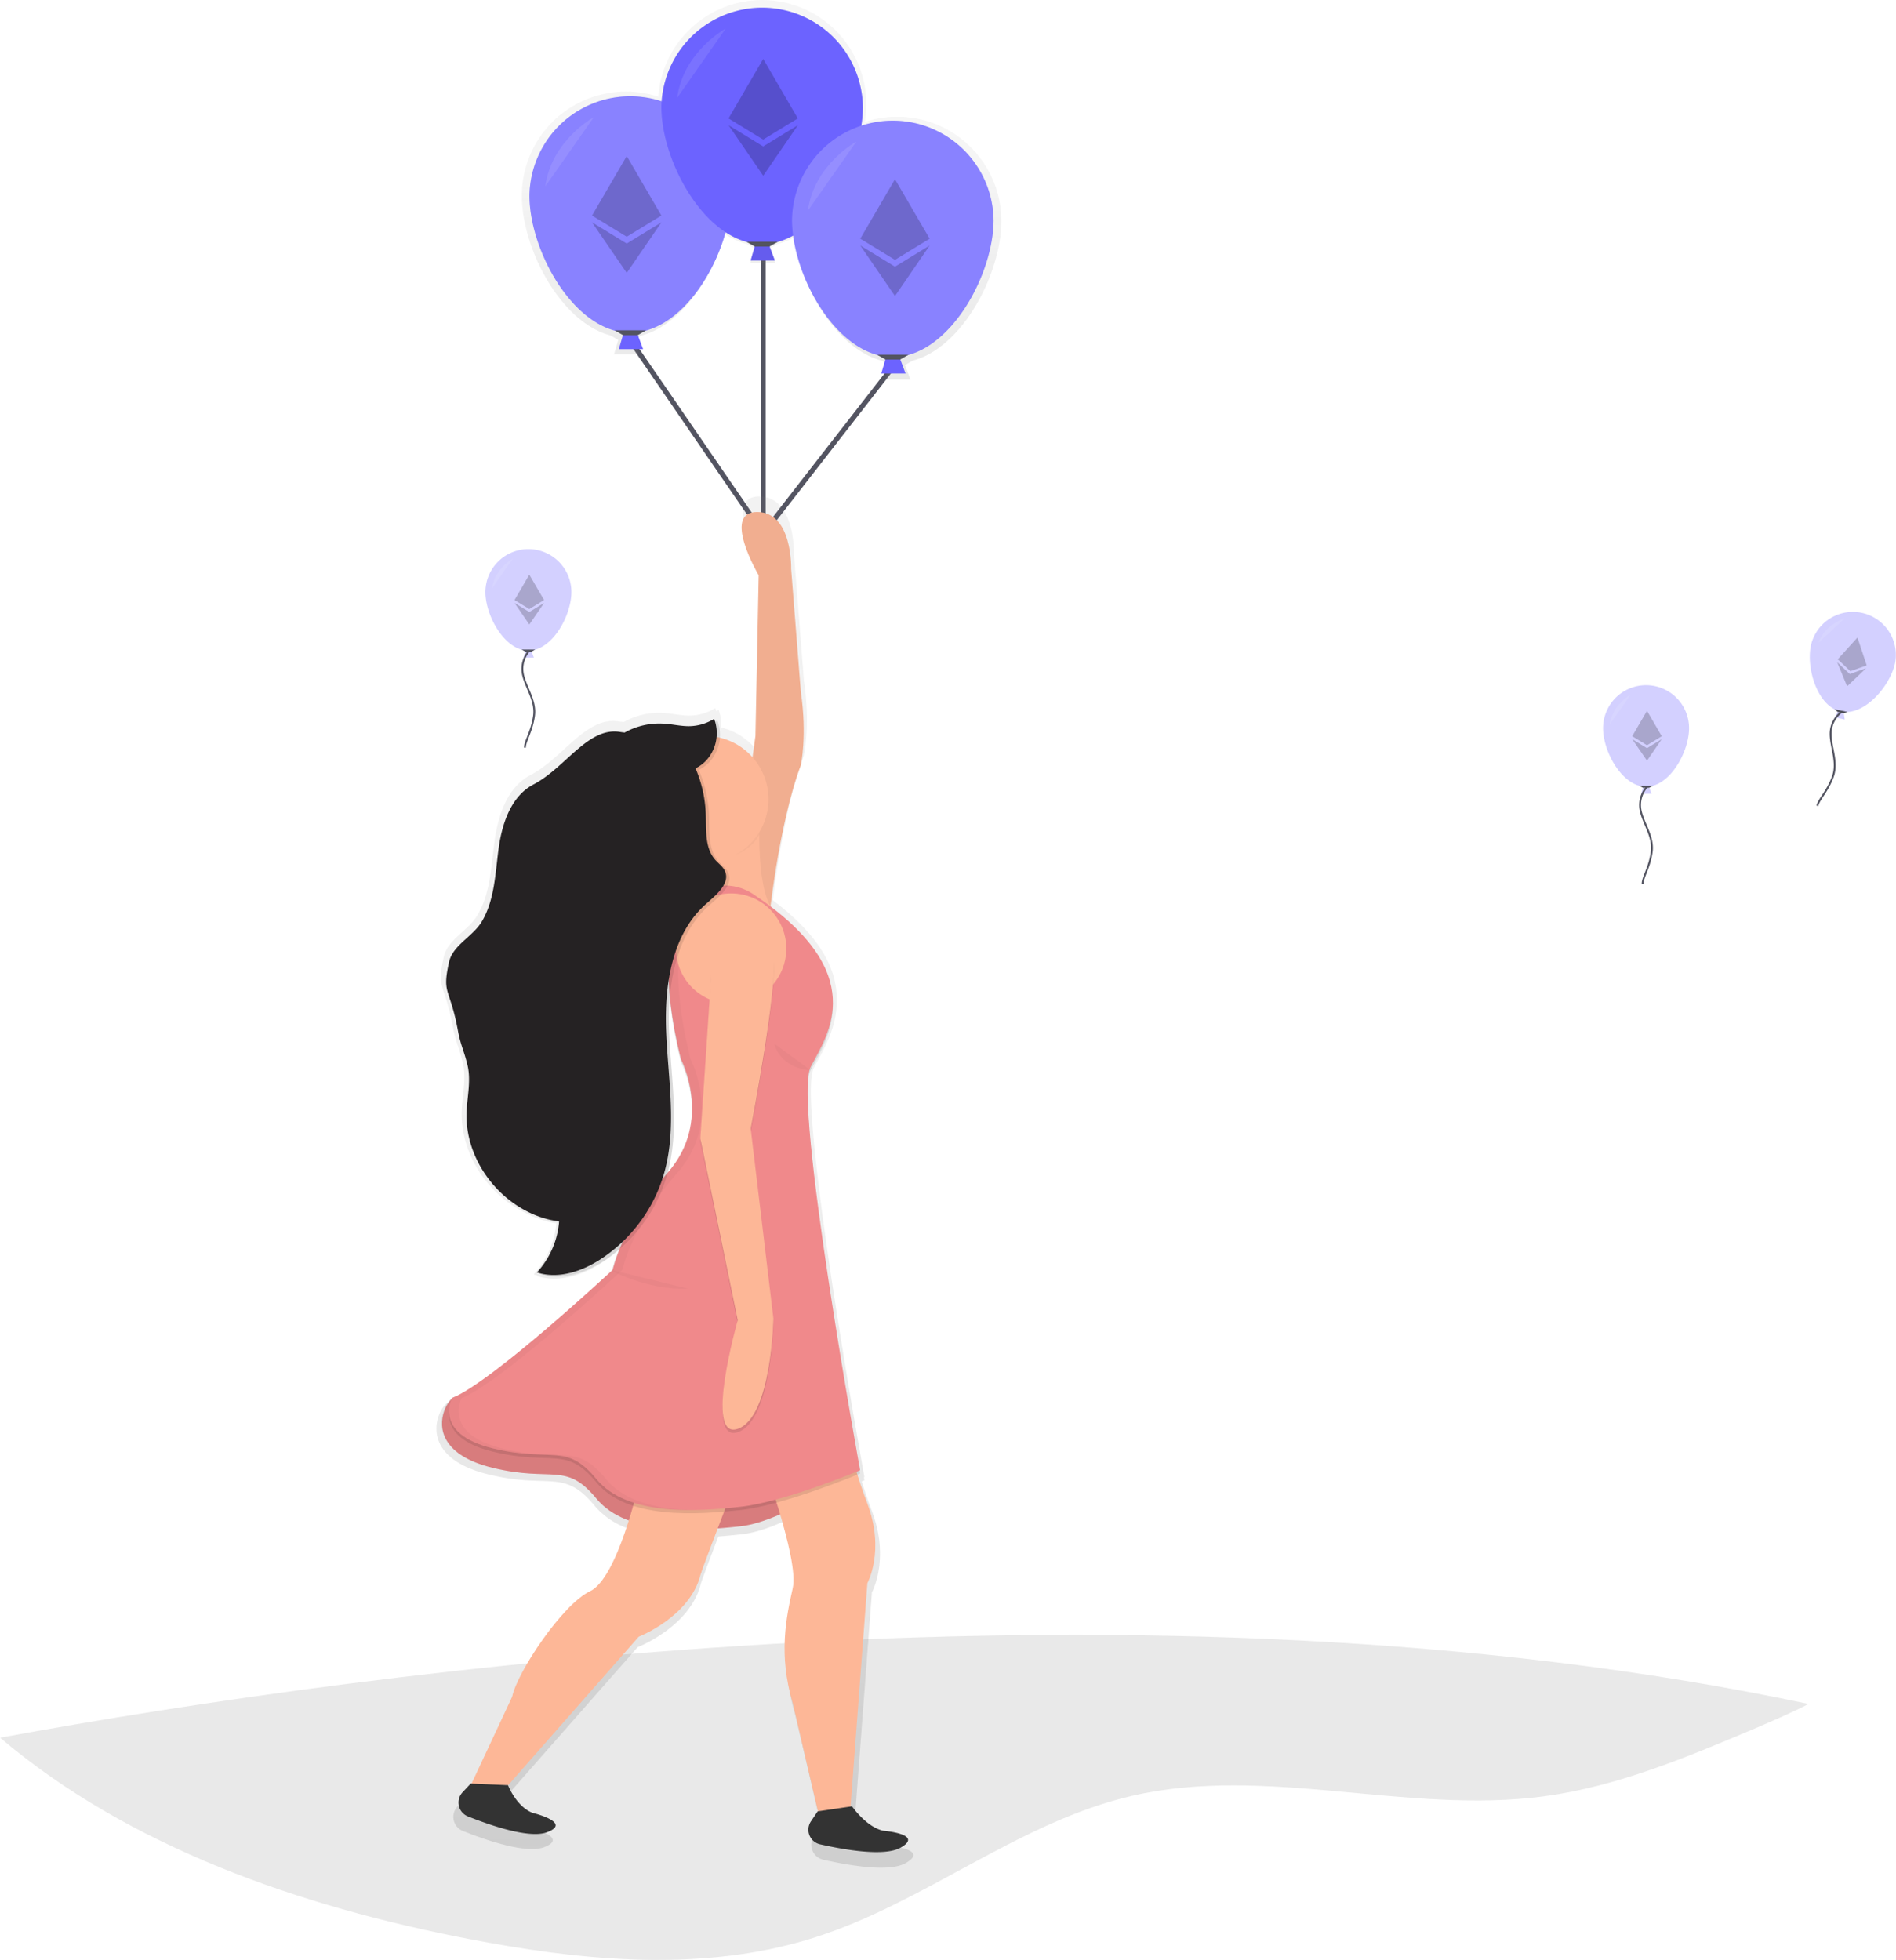 <?xml version="1.0" encoding="UTF-8" standalone="no"?>
<svg
   xmlns:dc="http://purl.org/dc/elements/1.1/"
   xmlns:cc="http://creativecommons.org/ns#"
   xmlns:rdf="http://www.w3.org/1999/02/22-rdf-syntax-ns#"
   xmlns:svg="http://www.w3.org/2000/svg"
   xmlns="http://www.w3.org/2000/svg"
   xmlns:xlink="http://www.w3.org/1999/xlink"
   xmlns:sodipodi="http://sodipodi.sourceforge.net/DTD/sodipodi-0.dtd"
   xmlns:inkscape="http://www.inkscape.org/namespaces/inkscape"
   id="4d013dbf-db14-4122-ad2b-60ea13356778"
   data-name="Layer 1"
   width="760.25"
   height="785.71"
   viewBox="0 0 760.25 785.71"
   version="1.1"
   sodipodi:docname="ethereum_fb7n.svg"
   inkscape:version="0.92.4 (5da689c313, 2019-01-14)">
  <sodipodi:namedview
     pagecolor="#ffffff"
     bordercolor="#666666"
     borderopacity="1"
     objecttolerance="10"
     gridtolerance="10"
     guidetolerance="10"
     inkscape:pageopacity="0"
     inkscape:pageshadow="2"
     inkscape:window-width="1920"
     inkscape:window-height="1010"
     id="namedview1063"
     showgrid="false"
     inkscape:zoom="1.0220055"
     inkscape:cx="380.125"
     inkscape:cy="392.85501"
     inkscape:window-x="1920"
     inkscape:window-y="0"
     inkscape:window-maximized="1"
     inkscape:current-layer="4d013dbf-db14-4122-ad2b-60ea13356778" />
  <defs
     id="defs842">
    <linearGradient
       id="5d4a4877-cb40-4911-af92-0c05dcba9673"
       x1="525.26"
       y1="209.35"
       x2="525.26"
       y2="57.15"
       gradientUnits="userSpaceOnUse">
      <stop
         offset="0"
         stop-color="gray"
         stop-opacity="0.25"
         id="stop834" />
      <stop
         offset="0.54"
         stop-color="gray"
         stop-opacity="0.12"
         id="stop836" />
      <stop
         offset="1"
         stop-color="gray"
         stop-opacity="0.1"
         id="stop838" />
    </linearGradient>
    <linearGradient
       id="974429ee-45f0-4d8f-8039-26f6256c626e"
       x1="490.48"
       y1="805.87"
       x2="490.48"
       y2="256.23"
       xlink:href="#5d4a4877-cb40-4911-af92-0c05dcba9673" />
  </defs>
  <title
     id="title844">ethereum</title>
  <path
     d="M945.07,740.3c-7.12,3.67-14.58,6.84-21.94,10-27.19,11.48-54.79,23.06-84,27-54.82,7.39-111.44-12.62-165.33-.17-45.15,10.42-82.49,42.35-126.6,56.57-20.51,6.61-41.85,9.2-63.38,9.2H481q-4-.05-7.94-.2c-21.83-.82-43.75-4.05-65.15-8.18-67.57-13-136.34-36.83-188-80.7C370.33,726.3,680.18,684.11,945.07,740.3Z"
     transform="translate(-219.88 -57.15)"
     fill="#252223"
     opacity="0.1"
     id="path846" />
  <polyline
     points="306.01 101.75 306.01 213.94 357.93 147.18"
     fill="none"
     stroke="#535461"
     stroke-miterlimit="10"
     stroke-width="2"
     id="polyline938" />
  <line
     x1="253.16"
     y1="136.98"
     x2="306.01"
     y2="213.94"
     fill="none"
     stroke="#535461"
     stroke-miterlimit="10"
     stroke-width="2"
     id="line940" />
  <g
     opacity="0.7"
     id="g944">
    <path
       d="M621.39,145.71A41.78,41.78,0,0,0,566.71,106a50.18,50.18,0,0,0,.53-7.09,41.76,41.76,0,0,0-83.41-3,41.78,41.78,0,0,0-54.71,39.71c0,21,15.43,50.75,35.55,56l3.13,1.79-1.7,5.82h10.06L474,193.42l3.11-1.78c15.54-4.08,28.29-22.8,33.28-40.76a30.51,30.51,0,0,0,8.91,4.05l3.13,1.79-1.7,5.82h10.06l-2.19-5.83,3.11-1.78a29.13,29.13,0,0,0,6.64-2.69c2.69,20.15,17,44.74,35.09,49.49l3.13,1.79-1.7,5.82h10.06l-2.19-5.83,3.11-1.78C606,196.46,621.39,166.66,621.39,145.71Z"
       transform="translate(-219.88 -57.15)"
       fill="url(#5d4a4877-cb40-4911-af92-0c05dcba9673)"
       id="path942" />
  </g>
  <polygon
     points="257.87 139.97 248.14 139.97 249.84 134.13 255.68 134.13 257.87 139.97"
     fill="#6c63ff"
     id="polygon946" />
  <path
     d="M513,135.54c0,22.32-18.09,55-40.41,55s-40.41-32.7-40.41-55a40.41,40.41,0,0,1,80.81,0Z"
     transform="translate(-219.88 -57.15)"
     fill="#6c63ff"
     id="path948" />
  <path
     d="M513,135.54c0,22.32-18.09,55-40.41,55s-40.41-32.7-40.41-55a40.41,40.41,0,0,1,80.81,0Z"
     transform="translate(-219.88 -57.15)"
     fill="#fff"
     opacity="0.2"
     id="path950" />
  <polygon
     points="255.68 134.38 249.84 134.38 246.43 132.43 259.09 132.43 255.68 134.38"
     fill="#535461"
     id="polygon952" />
  <path
     d="M458,104.13s-17,9.25-19.47,27.75"
     transform="translate(-219.88 -57.15)"
     fill="#fff"
     opacity="0.1"
     id="path954" />
  <polygon
     points="310.71 104.45 300.98 104.45 302.68 98.61 308.52 98.61 310.71 104.45"
     fill="#6c63ff"
     id="polygon956" />
  <polygon
     points="310.71 104.45 300.98 104.45 302.68 98.61 308.52 98.61 310.71 104.45"
     opacity="0.07"
     id="polygon958" />
  <path
     d="M565.89,100c0,22.32-18.09,55-40.41,55s-40.41-32.7-40.41-55a40.41,40.41,0,0,1,80.81,0Z"
     transform="translate(-219.88 -57.15)"
     fill="#6c63ff"
     id="path960" />
  <polygon
     points="308.52 98.85 302.68 98.85 299.27 96.91 311.93 96.91 308.52 98.85"
     fill="#535461"
     id="polygon962" />
  <path
     d="M510.87,68.61s-17,9.25-19.47,27.75"
     transform="translate(-219.88 -57.15)"
     fill="#fff"
     opacity="0.1"
     id="path964" />
  <polygon
     points="363.11 149.74 353.37 149.74 355.08 143.9 360.92 143.9 363.11 149.74"
     fill="#6c63ff"
     id="polygon966" />
  <path
     d="M618.28,145.3c0,22.32-18.09,55-40.41,55s-40.41-32.7-40.41-55a40.41,40.41,0,0,1,80.81,0Z"
     transform="translate(-219.88 -57.15)"
     fill="#6c63ff"
     id="path968" />
  <path
     d="M618.28,145.3c0,22.32-18.09,55-40.41,55s-40.41-32.7-40.41-55a40.41,40.41,0,0,1,80.81,0Z"
     transform="translate(-219.88 -57.15)"
     fill="#fff"
     opacity="0.2"
     id="path970" />
  <polygon
     points="360.92 144.15 355.08 144.15 351.67 142.2 364.33 142.2 360.92 144.15"
     fill="#535461"
     id="polygon972" />
  <path
     d="M563.27,113.9s-17,9.25-19.47,27.75"
     transform="translate(-219.88 -57.15)"
     fill="#fff"
     opacity="0.1"
     id="path974" />
  <path
     d="M592.64,152.84l-13.9,8.49-13.91-8.49L578.74,129Zm-13.9,11.22-13.91-8.49,13.91,20.26,13.91-20.26-13.91,8.49Z"
     transform="translate(-219.88 -57.15)"
     opacity="0.2"
     id="path976" />
  <path
     d="M539.78,104.63l-13.9,8.49L512,104.63l13.91-23.86Zm-13.9,11.22L512,107.35l13.91,20.26,13.91-20.26-13.91,8.49Z"
     transform="translate(-219.88 -57.15)"
     opacity="0.2"
     id="path978" />
  <path
     d="M485.08,143.57l-13.9,8.49-13.91-8.49,13.91-23.86Zm-13.9,11.22-13.91-8.49,13.91,20.26,13.91-20.26-13.91,8.49Z"
     transform="translate(-219.88 -57.15)"
     opacity="0.2"
     id="path980" />
  <path
     d="M575.91,797.1c-7-1.6-12.75-10-12.75-10l-.57.09,6.9-91.61s7.32-13.31,0-32.62c-1.46-3.84-2.83-7.87-4.11-11.86l1.11-.46-.22-1.24.22-.09S545.2,532.63,545,494.65c0-4.59.41-7.87,1.23-9.44,3.36-6.41,9.38-15.63,9.13-27.14.22-11.24-5.41-24.75-25.6-40,1.61-12.8,5.58-39.75,12.48-58,0,0,2.66-12,0-30l-4-50.59s.67-23.3-14-23.3.67,26,.67,26l-1.33,65.9s-.44,3.41-1.19,8.77A25.94,25.94,0,0,0,509,348.8a16,16,0,0,0-1-7.09c-.3.19-.61.36-.92.53-.12-.4-.26-.8-.41-1.19a20,20,0,0,1-10.39,3c-3.36,0-6.66-.81-10-1.06a29.24,29.24,0,0,0-16.29,3.63c-.69-.07-1.39-.16-2.09-.26-13.1-2-22.21,14.7-35.33,21.53-9.2,4.79-12.92,16-14.36,26.26s-1.61,21.19-7,30.09c-3.66,6.08-11.85,9.59-13.39,16.51-3,13.5.33,10.17,3.66,28.14,1.1,5.94,2.53,8.31,3.93,14.19,1.52,6.34-.16,13-.39,19.48-.58,17.07,10.4,33.55,25.65,40.89a40.51,40.51,0,0,0,12.27,4.15,34.9,34.9,0,0,1-9.05,20.47c.51.17,1,.31,1.54.43l-.21.23c8.8,2.88,18.52-.45,26.28-5.51a61,61,0,0,0,6.47-4.88,58.31,58.31,0,0,0-2.92,8.72l-.06.06-1.6-.39s.46.26,1.29.68c-4.42,4.1-47.79,44.13-64.46,51.78-3.67.08-15.67,21.49,15.57,29.09,24.63,6,30-2.66,42.6,12.65a30.65,30.65,0,0,0,13.22,8.95c-3.6,11.48-9.29,25.89-15.89,29-11.32,5.33-30,33.28-32,43.27L407,777.78h-.31l-3.39,3.63a6.09,6.09,0,0,0,2.19,9.81c9.66,3.85,25.38,9.19,32.49,6.53,10.65-4-6-8-6-8-6.66-2.66-10-11.32-10-11.32l53.58-60.91s21-8.14,25.29-25.29c.27-1.09,3.43-9.5,7.07-19.07,3.4-.25,6.63-.58,9.57-.9,4.76-.53,10.4-2.41,16.12-4.89,3.47,11.73,6.45,24.45,5.18,30.18-2.66,12-6,27.29,0,47.26l10.32,44.27.94,0-1.06.16-2.75,4.07a6.13,6.13,0,0,0,3.74,9.42c10.15,2.3,26.43,5.11,33,1.38C593,798.46,575.91,797.1,575.91,797.1Zm-87.75-326.7a119.88,119.88,0,0,1,.21-14.48,176,176,0,0,0,4.56,26,47.87,47.87,0,0,1,4.6,19.59,39,39,0,0,1-9.92,25.67l-.06.06C492.49,508.86,489,489.41,488.16,470.39Z"
     transform="translate(-219.88 -57.15)"
     fill="url(#974429ee-45f0-4d8f-8039-26f6256c626e)"
     id="path982" />
  <path
     d="M493.52,429.58c-5.74,9.71-4.7,27.46,3.27,59.92,0,0,9.11,24.73-9.11,45.55s-22.12,39-22.12,39-57.2,35.44-64.42,51.4c10.74-23.75-24.52,10.25,16.27,20.17,24.07,5.86,29.28-2.6,41.64,12.36s40.34,13,57.91,11.06,47.5-22.77,47.5-22.77-33.18-139.89-26-153.56c6.77-12.93,31.12-37.5-16.58-69.32C512.35,417.09,499.33,419.75,493.52,429.58Z"
     transform="translate(-219.88 -57.15)"
     fill="#f0898b"
     id="path984" />
  <path
     d="M493.52,429.58c-5.74,9.71-4.7,27.46,3.27,59.92,0,0,9.11,24.73-9.11,45.55s-22.12,39-22.12,39-57.57,35.28-64.42,51.4c10.09-23.75-24.52,10.25,16.27,20.17,24.07,5.86,29.28-2.6,41.64,12.36s40.34,13,57.91,11.06,47.5-22.77,47.5-22.77-33.18-139.89-26-153.56c6.77-12.93,31.12-37.5-16.58-69.32C512.35,417.09,499.33,419.75,493.52,429.58Z"
     transform="translate(-219.88 -57.15)"
     opacity="0.1"
     id="path986" />
  <path
     d="M476,652.16s-8.46,37.74-19.52,42.94-29.28,32.53-31.23,42.29l-16.59,35.46h15L476,713.33s20.53-8,24.73-24.73c.65-2.6,18.22-48.15,18.22-48.15Z"
     transform="translate(-219.88 -57.15)"
     fill="#fdb797"
     id="path988" />
  <path
     d="M524.76,640.45s15.62,41.64,13,53.36-5.86,26.68,0,46.2l10.09,43.27,13-.65,6.83-90.77s7.16-13,0-31.88-12.36-42.29-12.36-42.29Z"
     transform="translate(-219.88 -57.15)"
     fill="#fdb797"
     id="path990" />
  <path
     d="M528,427.68s3.9-39.69,13-63.77c0,0,2.6-11.71,0-29.28l-3.9-49.45s.65-22.77-13.66-22.77.65,25.38.65,25.38l-1.3,64.42s-8.46,65.72-14.31,72.88Z"
     transform="translate(-219.88 -57.15)"
     fill="#fdb797"
     id="path992" />
  <path
     d="M528,427.68s3.9-39.69,13-63.77c0,0,2.6-11.71,0-29.28l-3.9-49.45s.65-22.77-13.66-22.77.65,25.38.65,25.38l-1.3,64.42s-8.46,65.72-14.31,72.88Z"
     transform="translate(-219.88 -57.15)"
     opacity="0.05"
     id="path994" />
  <path
     d="M524.76,380.83s-2.6,31.23,5.21,41.64c0,0-18.22-9.76-33.83-1.3,0,0,9.76-26.68,6.51-38.39Z"
     transform="translate(-219.88 -57.15)"
     fill="#fdb797"
     id="path996" />
  <path
     d="M493.52,423.07c-5.74,9.71-8.61,27.46-.64,59.92,0,0,13,24.73-5.21,45.55s-22.12,39-22.12,39-48.15,44.9-64.42,51.4c0,0-7.81,14.31,16.27,20.17s29.28-2.6,41.64,12.36,40.34,13,57.91,11.06,47.82-14.64,47.82-14.64-27-148-19.85-161.69c6.77-12.93,24.61-37.5-23.08-69.32C512.35,410.58,499.33,413.25,493.52,423.07Z"
     transform="translate(-219.88 -57.15)"
     opacity="0.1"
     id="path998" />
  <path
     d="M493.52,421.77c-5.74,9.71-8.61,27.46-.64,59.92,0,0,13,24.73-5.21,45.55s-22.12,39-22.12,39-48.15,44.9-64.42,51.4c0,0-7.81,14.31,16.27,20.17s29.28-2.6,41.64,12.36,40.34,13,57.91,11.06,47.82-14.64,47.82-14.64-27-148-19.85-161.69c6.77-12.93,24.61-37.5-23.08-69.32C512.35,409.28,499.33,411.94,493.52,421.77Z"
     transform="translate(-219.88 -57.15)"
     fill="#f0898b"
     id="path1000" />
  <circle
     cx="293.17"
     cy="380.3"
     r="22.12"
     fill="#fdb797"
     id="circle1002" />
  <path
     d="M505.24,446.55l-4.55,68.32,15,72.88s-13.66,48.15,0,43.59S530,587.1,530,587.1L520.86,511s11.06-57.26,9.11-69S505.24,446.55,505.24,446.55Z"
     transform="translate(-219.88 -57.15)"
     opacity="0.1"
     id="path1004" />
  <path
     d="M505.24,445.25l-4.55,68.32,15,72.88S502,634.6,515.65,630,530,585.8,530,585.8l-9.11-76.13s11.06-57.26,9.11-69S505.24,445.25,505.24,445.25Z"
     transform="translate(-219.88 -57.15)"
     fill="#fdb797"
     id="path1006" />
  <path
     d="M502.31,402c9.21,0,17.59-2.63,22-10,.06-5.75.41-9.88.41-9.88l-22.12,2c1.4,5,.63,9.32-1,16.59C502.07,400.7,501.9,402,502.31,402Z"
     transform="translate(-219.88 -57.15)"
     opacity="0.03"
     id="path1008" />
  <circle
     cx="282.76"
     cy="320.44"
     r="25.38"
     fill="#fdb797"
     id="circle1010" />
  <path
     d="M530.29,475.51s2,9.76,14.64,10.74"
     transform="translate(-219.88 -57.15)"
     opacity="0.03"
     id="path1012" />
  <path
     d="M462.95,650.21c-12.36-15-17.57-6.51-41.64-12.36S405,617.68,405,617.68c16.27-6.51,64.42-51.4,64.42-51.4s3.9-18.22,22.12-39,5.21-45.55,5.21-45.55c-8-32.45-5.11-50.21.64-59.92a19.56,19.56,0,0,1,15.07-9.49,19.72,19.72,0,0,0-19,9.49c-5.74,9.71-8.61,27.46-.64,59.92,0,0,13,24.73-5.21,45.55s-22.12,39-22.12,39-48.15,44.9-64.42,51.4c0,0-7.81,14.31,16.27,20.17s29.28-2.6,41.64,12.36c8.55,10.35,24.56,12.61,39.44,12.37C484.78,662.36,470.75,659.66,462.95,650.21Z"
     transform="translate(-219.88 -57.15)"
     opacity="0.03"
     id="path1014" />
  <path
     d="M511.85,407c-.82-1.82-2.57-3-3.89-4.51-4.29-4.87-3.55-12.17-3.8-18.66a50.84,50.84,0,0,0-4.09-18,15.28,15.28,0,0,0,4.13-3A16.2,16.2,0,0,0,507.53,346a19.55,19.55,0,0,1-10.16,2.94c-3.28,0-6.51-.79-9.79-1a28.59,28.59,0,0,0-15.93,3.55c-.68-.07-1.36-.15-2-.26-12.81-1.94-21.71,14.37-34.53,21.05-9,4.69-12.63,15.63-14,25.67s-1.58,20.72-6.8,29.41c-3.58,5.94-11.59,9.37-13.09,16.14-2.93,13.2.32,9.94,3.57,27.51,1.08,5.81,2.47,8.13,3.84,13.87,1.48,6.2-.16,12.67-.38,19-.71,20.92,16.34,40.95,37.11,43.58a34.11,34.11,0,0,1-8.89,20.46c8.6,2.82,18.11-.44,25.69-5.39A61.55,61.55,0,0,0,487.43,528c5.11-18.14,1.59-37.42.78-56.25s2.16-39.77,16.48-52C508.68,416.31,514,411.81,511.85,407Z"
     transform="translate(-219.88 -57.15)"
     opacity="0.1"
     id="path1016" />
  <path
     d="M510.55,406.37c-.82-1.82-2.57-3-3.89-4.51-4.29-4.87-3.55-12.17-3.8-18.66a50.84,50.84,0,0,0-4.09-18,15.28,15.28,0,0,0,4.13-3,16.2,16.2,0,0,0,3.33-16.85,19.55,19.55,0,0,1-10.16,2.94c-3.28,0-6.51-.79-9.79-1a28.59,28.59,0,0,0-15.93,3.55c-.68-.07-1.36-.15-2-.26-12.81-1.94-21.71,14.37-34.53,21.05-9,4.69-12.63,15.63-14,25.67s-1.58,20.72-6.8,29.41c-3.58,5.94-11.59,9.37-13.09,16.14-2.93,13.2.32,9.94,3.57,27.51,1.08,5.81,2.47,8.13,3.84,13.87,1.48,6.2-.16,12.67-.38,19-.71,20.92,16.34,40.95,37.11,43.58a34.11,34.11,0,0,1-8.89,20.46c8.6,2.82,18.11-.44,25.69-5.39a61.55,61.55,0,0,0,25.35-34.51c5.11-18.14,1.59-37.42.78-56.25s2.16-39.77,16.48-52C507.38,415.66,512.7,411.16,510.55,406.37Z"
     transform="translate(-219.88 -57.15)"
     fill="#252223"
     id="path1018" />
  <path
     d="M423.58,772.86s3.25,8.46,9.76,11.06c0,0,16.27,3.9,5.86,7.81-7,2.61-22.31-2.62-31.76-6.38a6,6,0,0,1-2.14-9.59l3.31-3.55Z"
     transform="translate(-219.88 -57.15)"
     fill="#333"
     id="path1020" />
  <path
     d="M561.52,781.32s5.63,8.23,12.46,9.79c0,0,16.68,1.33,7,6.8-6.44,3.64-22.36.9-32.28-1.35a6,6,0,0,1-3.65-9.21l2.69-4Z"
     transform="translate(-219.88 -57.15)"
     fill="#333"
     id="path1022" />
  <path
     d="M463.92,566s15,8.46,31.88,7.81"
     transform="translate(-219.88 -57.15)"
     opacity="0.03"
     id="path1024" />
  <polygon
     points="214.06 263.64 209.91 263.64 210.63 261.14 213.13 261.14 214.06 263.64"
     fill="#6c63ff"
     opacity="0.3"
     id="polygon1026" />
  <path
     d="M449,294.5C449,304,441.28,318,431.76,318s-17.24-14-17.24-23.47a17.24,17.24,0,1,1,34.48,0Z"
     transform="translate(-219.88 -57.15)"
     fill="#6c63ff"
     opacity="0.3"
     id="path1028" />
  <polygon
     points="213.13 261.25 210.63 261.25 209.18 260.42 214.58 260.42 213.13 261.25"
     fill="#535461"
     id="polygon1030" />
  <path
     d="M425.52,281.11s-7.27,3.95-8.31,11.84"
     transform="translate(-219.88 -57.15)"
     fill="#fff"
     opacity="0.1"
     id="path1032" />
  <path
     d="M438.05,297.72l-5.93,3.62-5.93-3.62,5.93-10.18Zm-5.93,4.79-5.93-3.62,5.93,8.64,5.93-8.64-5.93,3.62Z"
     transform="translate(-219.88 -57.15)"
     opacity="0.2"
     id="path1034" />
  <path
     d="M432.19,317.93a11,11,0,0,0-2.72,9.06c.91,5.44,5.44,10.88,4.53,17.22s-3.63,10-3.63,12.69"
     transform="translate(-219.88 -57.15)"
     fill="none"
     stroke="#535461"
     stroke-miterlimit="10"
     stroke-width="0.75"
     id="path1036" />
  <polygon
     points="662.22 318.23 658.06 318.23 658.79 315.73 661.28 315.73 662.22 318.23"
     fill="#6c63ff"
     opacity="0.3"
     id="polygon1038" />
  <path
     d="M897.15,349.09c0,9.52-7.72,23.47-17.24,23.47s-17.24-14-17.24-23.47a17.24,17.24,0,1,1,34.48,0Z"
     transform="translate(-219.88 -57.15)"
     fill="#6c63ff"
     opacity="0.3"
     id="path1040" />
  <polygon
     points="661.28 315.84 658.79 315.84 657.34 315.01 662.74 315.01 661.28 315.84"
     fill="#535461"
     id="polygon1042" />
  <path
     d="M873.68,335.7s-7.27,3.95-8.31,11.84"
     transform="translate(-219.88 -57.15)"
     fill="#fff"
     opacity="0.1"
     id="path1044" />
  <path
     d="M886.21,352.31l-5.93,3.62-5.93-3.62,5.93-10.18Zm-5.93,4.79-5.93-3.62,5.93,8.64,5.93-8.64-5.93,3.62Z"
     transform="translate(-219.88 -57.15)"
     opacity="0.2"
     id="path1046" />
  <path
     d="M880.35,372.52a11,11,0,0,0-2.72,9.06c.91,5.44,5.44,10.88,4.53,17.22s-3.63,10-3.63,12.69"
     transform="translate(-219.88 -57.15)"
     fill="none"
     stroke="#535461"
     stroke-miterlimit="10"
     stroke-width="0.75"
     id="path1048" />
  <polygon
     points="739.7 288.48 735.63 287.62 736.86 285.33 739.3 285.85 739.7 288.48"
     fill="#6c63ff"
     opacity="0.3"
     id="polygon1050" />
  <path
     d="M979.75,323c-2,9.32-12.41,21.37-21.73,19.4s-14-17.22-12-26.53A17.24,17.24,0,0,1,979.75,323Z"
     transform="translate(-219.88 -57.15)"
     fill="#6c63ff"
     opacity="0.3"
     id="path1052" />
  <polygon
     points="739.28 285.95 736.84 285.44 735.59 284.32 740.87 285.44 739.28 285.95"
     fill="#535461"
     id="polygon1054" />
  <path
     d="M959.56,305.07s-7.93,2.36-10.58,9.86"
     transform="translate(-219.88 -57.15)"
     fill="#fff"
     opacity="0.1"
     id="path1056" />
  <path
     d="M968.38,323.92l-6.55,2.32-5.06-4.77,7.91-8.73Zm-6.79,3.46-5.06-4.77,4,9.69,7.6-7.23-6.56,2.32Z"
     transform="translate(-219.88 -57.15)"
     opacity="0.2"
     id="path1058" />
  <path
     d="M958.46,342.47a11,11,0,0,0-4.54,8.3c-.24,5.51,3.07,11.77.87,17.79s-5.61,9-6.17,11.66"
     transform="translate(-219.88 -57.15)"
     fill="none"
     stroke="#535461"
     stroke-miterlimit="10"
     stroke-width="0.75"
     id="path1060" />
</svg>
